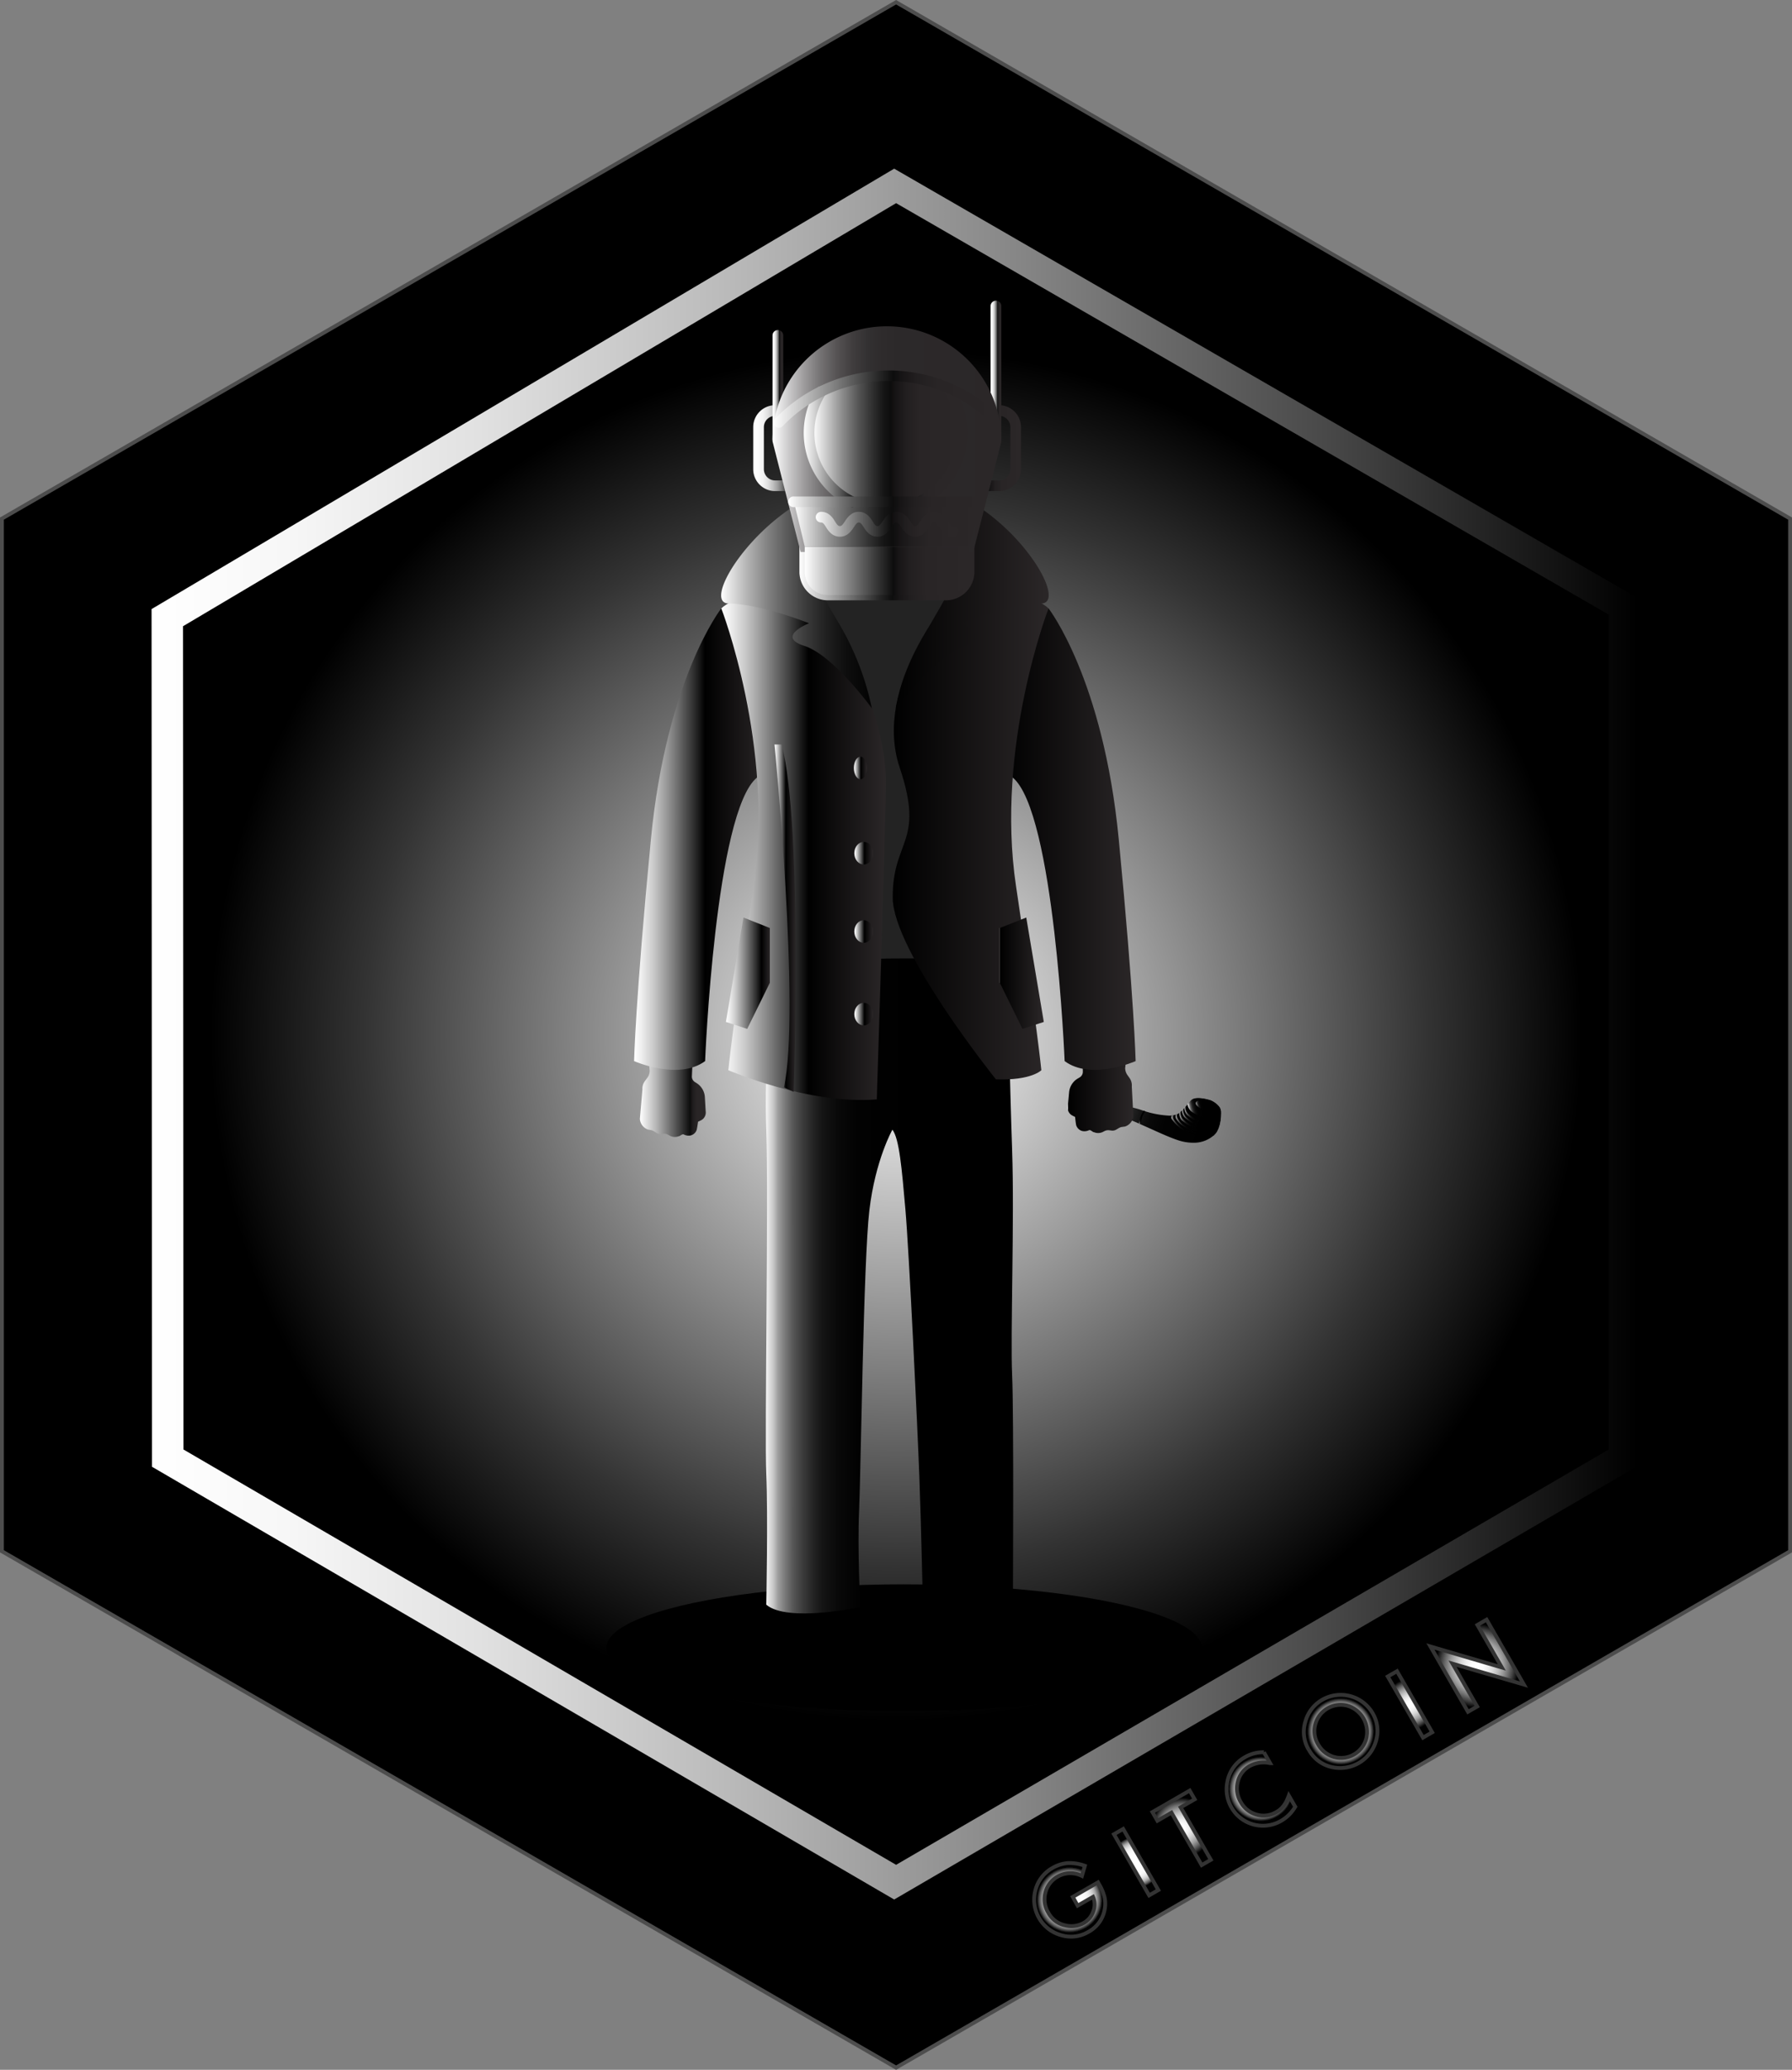 <svg xmlns="http://www.w3.org/2000/svg" xmlns:xlink="http://www.w3.org/1999/xlink" id="Layer_1" data-name="Layer 1" viewBox="0 0 466.57 538.75"><rect x="0" y="0" width="466.57" height="538.75" fill="#808080" stroke="none"/><defs><style>.cls-1{stroke:#4d4d4d;fill:url(#radial-gradient)}.cls-1,.cls-3,.cls-4,.cls-5,.cls-6,.cls-7,.cls-8,.cls-9{stroke-miterlimit:10}.cls-2{fill:url(#linear-gradient)}.cls-3,.cls-4,.cls-5,.cls-6,.cls-7,.cls-8,.cls-9{stroke:#333}.cls-3{fill:url(#radial-gradient-2)}.cls-4{fill:url(#radial-gradient-3)}.cls-5{fill:url(#radial-gradient-4)}.cls-6{fill:url(#radial-gradient-5)}.cls-7{fill:url(#radial-gradient-6)}.cls-8{fill:url(#radial-gradient-7)}.cls-9{fill:url(#radial-gradient-8)}.cls-10{fill:url(#linear-gradient-2)}.cls-11{fill:url(#linear-gradient-3)}.cls-12{fill:url(#linear-gradient-4)}.cls-13{fill:url(#linear-gradient-5)}.cls-14{opacity:.85;fill:url(#linear-gradient-6)}.cls-15,.cls-16,.cls-17,.cls-18,.cls-19{opacity:.68}.cls-15{fill:url(#linear-gradient-7)}.cls-16{fill:url(#linear-gradient-8)}.cls-17{fill:url(#linear-gradient-9)}.cls-18{fill:url(#linear-gradient-10)}.cls-19{fill:url(#linear-gradient-11)}.cls-20{fill:url(#linear-gradient-12)}.cls-21{fill:url(#linear-gradient-13)}.cls-22{fill:#232323}.cls-23{fill:url(#linear-gradient-14)}.cls-24{fill:url(#linear-gradient-15)}.cls-25{fill:url(#linear-gradient-16)}.cls-26{fill:url(#linear-gradient-17)}.cls-27{fill:url(#linear-gradient-18)}.cls-28{fill:url(#linear-gradient-19)}.cls-29{fill:url(#linear-gradient-20)}.cls-30{fill:url(#linear-gradient-21)}.cls-31{fill:url(#linear-gradient-22)}.cls-32{fill:url(#linear-gradient-23)}.cls-33{fill:url(#linear-gradient-24)}.cls-34{fill:url(#linear-gradient-25)}.cls-35{fill:url(#linear-gradient-26)}.cls-36{fill:url(#linear-gradient-27)}.cls-37{fill:url(#linear-gradient-28)}.cls-38{fill:url(#linear-gradient-29)}.cls-39{fill:url(#linear-gradient-30)}.cls-40{fill:url(#linear-gradient-31)}.cls-41{fill:#f2f2f2}.cls-42{fill:url(#linear-gradient-32)}.cls-43{fill:url(#linear-gradient-33)}.cls-44{fill:url(#linear-gradient-34)}.cls-45{fill:url(#linear-gradient-35)}.cls-46{fill:url(#linear-gradient-36)}.cls-47{fill:url(#linear-gradient-37)}.cls-48{fill:url(#linear-gradient-38)}.cls-49{fill:url(#linear-gradient-39)}.cls-50{fill:url(#linear-gradient-40)}.cls-51{fill:url(#linear-gradient-41)}</style><radialGradient id="radial-gradient" cx="233.28" cy="269.38" r="251.44" gradientUnits="userSpaceOnUse"><stop offset="0" stop-color="#fff"/><stop offset=".21" stop-color="#b1b1b1"/><stop offset=".55" stop-color="#333"/><stop offset=".71"/></radialGradient><linearGradient id="linear-gradient" x1="39.46" x2="426.07" y1="269.16" y2="269.16" gradientUnits="userSpaceOnUse"><stop offset="0" stop-color="#fff"/><stop offset=".09" stop-color="#f7f7f7"/><stop offset=".22" stop-color="#e1e1e1"/><stop offset=".38" stop-color="#bcbcbc"/><stop offset=".57" stop-color="#8a8a8a"/><stop offset=".79" stop-color="#494949"/><stop offset="1"/></linearGradient><radialGradient id="radial-gradient-2" cx="278.49" cy="494.5" r="9.42" gradientUnits="userSpaceOnUse"><stop offset="0" stop-color="#fff"/><stop offset=".34" stop-color="#fdfdfd"/><stop offset=".46" stop-color="#f6f6f6"/><stop offset=".54" stop-color="#ebebeb"/><stop offset=".61" stop-color="#dadada"/><stop offset=".67" stop-color="#c4c4c4"/><stop offset=".73" stop-color="#a8a8a8"/><stop offset=".77" stop-color="#888"/><stop offset=".82" stop-color="#626262"/><stop offset=".86" stop-color="#373737"/><stop offset=".9" stop-color="#090909"/><stop offset=".9"/></radialGradient><radialGradient id="radial-gradient-3" cx="295.79" cy="484.73" r="7.36" gradientTransform="translate(281.47 -82.94) rotate(29.95)" xlink:href="#radial-gradient-2"/><radialGradient id="radial-gradient-4" cx="307.65" cy="475.77" r="8.71" gradientUnits="userSpaceOnUse"><stop offset="0" stop-color="#fff"/><stop offset=".12" stop-color="#fbfbfb"/><stop offset=".23" stop-color="#efefef"/><stop offset=".34" stop-color="#dbdbdb"/><stop offset=".45" stop-color="silver"/><stop offset=".57" stop-color="#9c9c9c"/><stop offset=".68" stop-color="#707070"/><stop offset=".79" stop-color="#3c3c3c"/><stop offset=".9" stop-color="#020202"/><stop offset=".9"/></radialGradient><radialGradient id="radial-gradient-5" cx="328.3" cy="465.66" r="9.26" xlink:href="#radial-gradient-2"/><radialGradient id="radial-gradient-6" cx="349.07" cy="450.66" r="9.58" xlink:href="#radial-gradient-2"/><radialGradient id="radial-gradient-7" cx="367.09" cy="443.65" r="7.35" gradientTransform="translate(270.68 -124.05) rotate(29.97)" xlink:href="#radial-gradient-4"/><radialGradient id="radial-gradient-8" cx="384.6" cy="433.57" r="12.08" xlink:href="#radial-gradient-4"/><linearGradient id="linear-gradient-2" x1="288.68" x2="316.9" y1="280.72" y2="297.01" gradientTransform="translate(-58.29 75.43) rotate(-13)" gradientUnits="userSpaceOnUse"><stop offset="0" stop-color="#fff"/><stop offset=".01" stop-color="#f6f6f6"/><stop offset=".04" stop-color="#c8c8c8"/><stop offset=".09" stop-color="#9d9d9d"/><stop offset=".13" stop-color="#777"/><stop offset=".18" stop-color="#575757"/><stop offset=".23" stop-color="#3b3b3b"/><stop offset=".29" stop-color="#252525"/><stop offset=".37" stop-color="#141414"/><stop offset=".45" stop-color="#090909"/><stop offset=".58" stop-color="#020202"/><stop offset=".92"/></linearGradient><linearGradient id="linear-gradient-3" x1="296.94" x2="299.22" y1="289.93" y2="289.93" gradientTransform="translate(-58.29 75.43) rotate(-13)" gradientUnits="userSpaceOnUse"><stop offset="0" stop-color="#fff"/><stop offset="0" stop-color="#f6f6f6"/><stop offset=".02" stop-color="#c8c8c8"/><stop offset=".04" stop-color="#9d9d9d"/><stop offset=".06" stop-color="#777"/><stop offset=".08" stop-color="#575757"/><stop offset=".11" stop-color="#3b3b3b"/><stop offset=".13" stop-color="#252525"/><stop offset=".17" stop-color="#141414"/><stop offset=".21" stop-color="#090909"/><stop offset=".26" stop-color="#020202"/><stop offset=".42"/></linearGradient><linearGradient id="linear-gradient-4" x1="286.2" x2="288.59" y1="284.45" y2="284.45" xlink:href="#linear-gradient-3"/><linearGradient id="linear-gradient-5" x1="310.39" x2="318.45" y1="291.3" y2="291.3" xlink:href="#linear-gradient-3"/><linearGradient id="linear-gradient-6" x1="312.53" x2="317.09" y1="290.6" y2="290.6" gradientTransform="translate(402.71 -131.34) rotate(59.27)" xlink:href="#linear-gradient-3"/><linearGradient id="linear-gradient-7" x1="309.27" x2="317.88" y1="292.73" y2="292.73" xlink:href="#linear-gradient-3"/><linearGradient id="linear-gradient-8" x1="307.66" x2="316.99" y1="294.07" y2="294.07" xlink:href="#linear-gradient-3"/><linearGradient id="linear-gradient-9" x1="308.55" x2="317.45" y1="293.41" y2="293.41" xlink:href="#linear-gradient-3"/><linearGradient id="linear-gradient-10" x1="306.57" x2="316.32" y1="294.62" y2="294.62" xlink:href="#linear-gradient-3"/><linearGradient id="linear-gradient-11" x1="305.44" x2="315.54" y1="294.93" y2="294.93" xlink:href="#linear-gradient-3"/><linearGradient id="linear-gradient-12" x1="277.99" x2="295.08" y1="283.46" y2="283.46" gradientUnits="userSpaceOnUse"><stop offset="0" stop-color="#fff"/><stop offset="0" stop-color="#f0f0f0"/><stop offset="0" stop-color="#c7c7c7"/><stop offset="0" stop-color="#868686"/><stop offset="0" stop-color="#2d2d2d"/><stop offset="0"/><stop offset="1" stop-color="#2b2728"/></linearGradient><linearGradient id="linear-gradient-13" x1="166.6" x2="183.75" y1="284.45" y2="284.45" gradientUnits="userSpaceOnUse"><stop offset="0" stop-color="#fff"/><stop offset=".23" stop-color="#bbb"/><stop offset=".75" stop-color="#111"/><stop offset=".77" stop-color="#0d0d0d"/><stop offset=".78" stop-color="#171516"/><stop offset=".82" stop-color="#221f20"/><stop offset=".87" stop-color="#292526"/><stop offset="1" stop-color="#2b2728"/></linearGradient><linearGradient id="linear-gradient-14" x1="199.37" x2="263.8" y1="334.72" y2="334.72" gradientUnits="userSpaceOnUse"><stop offset="0" stop-color="#fff"/><stop offset="0" stop-color="#f6f6f6"/><stop offset=".03" stop-color="#c8c8c8"/><stop offset=".05" stop-color="#9d9d9d"/><stop offset=".08" stop-color="#777"/><stop offset=".11" stop-color="#575757"/><stop offset=".15" stop-color="#3b3b3b"/><stop offset=".19" stop-color="#252525"/><stop offset=".23" stop-color="#141414"/><stop offset=".29" stop-color="#090909"/><stop offset=".37" stop-color="#020202"/><stop offset=".59"/></linearGradient><linearGradient id="linear-gradient-15" x1="196.11" x2="206.13" y1="116.65" y2="116.65" gradientUnits="userSpaceOnUse"><stop offset="0" stop-color="#fff"/><stop offset=".14" stop-color="#fbfbfb"/><stop offset=".27" stop-color="#f1f1f1"/><stop offset=".39" stop-color="#dedede"/><stop offset=".5" stop-color="#c4c4c4"/><stop offset=".62" stop-color="#a3a3a3"/><stop offset=".73" stop-color="#7b7b7b"/><stop offset=".84" stop-color="#4a4a4a"/><stop offset=".95" stop-color="#141414"/><stop offset=".96" stop-color="#0d0d0d"/><stop offset=".96" stop-color="#171516"/><stop offset=".97" stop-color="#221f20"/><stop offset=".98" stop-color="#292526"/><stop offset="1" stop-color="#2b2728"/></linearGradient><linearGradient id="linear-gradient-16" x1="201.14" x2="203.92" y1="100.79" y2="100.79" gradientUnits="userSpaceOnUse"><stop offset="0" stop-color="#fff"/><stop offset=".1" stop-color="#fcfcfc"/><stop offset=".19" stop-color="#f1f1f1"/><stop offset=".27" stop-color="#e0e0e0"/><stop offset=".35" stop-color="#c7c7c7"/><stop offset=".42" stop-color="#a7a7a7"/><stop offset=".5" stop-color="#7f7f7f"/><stop offset=".57" stop-color="#515151"/><stop offset=".64" stop-color="#1c1c1c"/><stop offset=".65" stop-color="#0d0d0d"/><stop offset=".68" stop-color="#171516"/><stop offset=".73" stop-color="#221f20"/><stop offset=".8" stop-color="#292526"/><stop offset="1" stop-color="#2b2728"/></linearGradient><linearGradient id="linear-gradient-17" x1="255.81" x2="265.83" y1="116.65" y2="116.65" gradientUnits="userSpaceOnUse"><stop offset="0" stop-color="#fff"/><stop offset=".02" stop-color="#fcfcfc"/><stop offset=".04" stop-color="#f1f1f1"/><stop offset=".06" stop-color="#e0e0e0"/><stop offset=".07" stop-color="#c7c7c7"/><stop offset=".09" stop-color="#a7a7a7"/><stop offset=".1" stop-color="#7f7f7f"/><stop offset=".12" stop-color="#515151"/><stop offset=".13" stop-color="#1c1c1c"/><stop offset=".14" stop-color="#0d0d0d"/><stop offset=".2" stop-color="#171516"/><stop offset=".33" stop-color="#221f20"/><stop offset=".51" stop-color="#292526"/><stop offset="1" stop-color="#2b2728"/></linearGradient><linearGradient id="linear-gradient-18" x1="257.92" x2="260.7" y1="96.97" y2="96.97" xlink:href="#linear-gradient-16"/><linearGradient id="linear-gradient-19" x1="260.85" x2="295.68" y1="218.41" y2="218.41" xlink:href="#linear-gradient-12"/><linearGradient id="linear-gradient-20" x1="165.09" x2="199.91" y1="218.41" y2="218.41" gradientUnits="userSpaceOnUse"><stop offset="0" stop-color="#fff"/><stop offset=".05" stop-color="#f0f0f0"/><stop offset=".15" stop-color="#c7c7c7"/><stop offset=".28" stop-color="#868686"/><stop offset=".45" stop-color="#2d2d2d"/><stop offset=".53"/><stop offset="1" stop-color="#2b2728"/></linearGradient><linearGradient id="linear-gradient-21" x1="187.8" x2="230.67" y1="220.31" y2="220.31" xlink:href="#linear-gradient-20"/><linearGradient id="linear-gradient-22" x1="232.43" x2="272.96" y1="217.64" y2="217.64" gradientUnits="userSpaceOnUse"><stop offset="0" stop-color="#fff"/><stop offset="0" stop-color="#f6f6f6"/><stop offset="0" stop-color="#c8c8c8"/><stop offset="0" stop-color="#9d9d9d"/><stop offset="0" stop-color="#777"/><stop offset="0" stop-color="#575757"/><stop offset="0" stop-color="#3b3b3b"/><stop offset="0" stop-color="#252525"/><stop offset="0" stop-color="#141414"/><stop offset="0" stop-color="#090909"/><stop offset="0" stop-color="#020202"/><stop offset="0"/><stop offset="1" stop-color="#2b2728"/></linearGradient><linearGradient id="linear-gradient-23" x1="260.32" x2="271.77" y1="253.31" y2="253.31" xlink:href="#linear-gradient-12"/><linearGradient id="linear-gradient-24" x1="206.57" x2="254.19" y1="144.19" y2="144.19" xlink:href="#linear-gradient-20"/><linearGradient id="linear-gradient-25" x1="187.77" x2="273" y1="155.04" y2="155.04" gradientUnits="userSpaceOnUse"><stop offset="0" stop-color="#fff"/><stop offset=".02" stop-color="#e9e9e9"/><stop offset=".08" stop-color="#b3b3b3"/><stop offset=".14" stop-color="#838383"/><stop offset=".2" stop-color="#5b5b5b"/><stop offset=".26" stop-color="#3a3a3a"/><stop offset=".32" stop-color="#202020"/><stop offset=".38" stop-color="#0e0e0e"/><stop offset=".45" stop-color="#040404"/><stop offset=".53"/><stop offset="1" stop-color="#2b2728"/></linearGradient><linearGradient id="linear-gradient-26" x1="188.99" x2="200.44" y1="253.31" y2="253.31" gradientUnits="userSpaceOnUse"><stop offset="0" stop-color="#fff"/><stop offset=".08" stop-color="#f0f0f0"/><stop offset=".23" stop-color="#c7c7c7"/><stop offset=".43" stop-color="#868686"/><stop offset=".69" stop-color="#2d2d2d"/><stop offset=".81"/><stop offset="1" stop-color="#2b2728"/></linearGradient><linearGradient id="linear-gradient-27" x1="201.65" x2="207.17" y1="238.99" y2="238.99" xlink:href="#linear-gradient-20"/><linearGradient id="linear-gradient-28" x1="222.32" x2="225.74" y1="199.89" y2="199.89" xlink:href="#linear-gradient-20"/><linearGradient id="linear-gradient-29" x1="222.43" x2="227.35" y1="222.08" y2="222.08" xlink:href="#linear-gradient-20"/><linearGradient id="linear-gradient-30" x1="222.43" x2="227.35" y1="242.46" y2="242.46" xlink:href="#linear-gradient-20"/><linearGradient id="linear-gradient-31" x1="222.43" x2="227.35" y1="263.96" y2="263.96" xlink:href="#linear-gradient-20"/><linearGradient id="linear-gradient-32" x1="208.14" x2="253.7" y1="148.58" y2="148.58" gradientUnits="userSpaceOnUse"><stop offset="0" stop-color="#fff"/><stop offset=".11" stop-color="#c8c8c8"/><stop offset=".32" stop-color="#646464"/><stop offset=".46" stop-color="#252525"/><stop offset=".53" stop-color="#0d0d0d"/><stop offset=".57" stop-color="#171516"/><stop offset=".64" stop-color="#221f20"/><stop offset=".73" stop-color="#292526"/><stop offset="1" stop-color="#2b2728"/></linearGradient><linearGradient id="linear-gradient-33" x1="201.14" x2="260.7" y1="114.3" y2="114.3" gradientUnits="userSpaceOnUse"><stop offset="0" stop-color="#fff"/><stop offset=".07" stop-color="#cbcacb"/><stop offset=".14" stop-color="#9c9a9b"/><stop offset=".21" stop-color="#747273"/><stop offset=".28" stop-color="#565354"/><stop offset=".35" stop-color="#403d3e"/><stop offset=".42" stop-color="#323031"/><stop offset=".48" stop-color="#2e2b2c"/><stop offset=".55" stop-color="#2c292a"/><stop offset="1" stop-color="#2b2728"/></linearGradient><linearGradient id="linear-gradient-34" x1="206.72" x2="255.16" y1="136.46" y2="136.46" gradientUnits="userSpaceOnUse"><stop offset="0" stop-color="#fff"/><stop offset=".07" stop-color="#d7d7d7"/><stop offset=".19" stop-color="#909090"/><stop offset=".31" stop-color="#585858"/><stop offset=".41" stop-color="#2f2f2f"/><stop offset=".48" stop-color="#161616"/><stop offset=".53" stop-color="#0d0d0d"/><stop offset=".57" stop-color="#171516"/><stop offset=".64" stop-color="#221f20"/><stop offset=".73" stop-color="#292526"/><stop offset="1" stop-color="#2b2728"/></linearGradient><linearGradient id="linear-gradient-35" x1="209.53" x2="252.31" y1="148.58" y2="148.58" gradientUnits="userSpaceOnUse"><stop offset="0" stop-color="#fff"/><stop offset=".15" stop-color="#b7b7b7"/><stop offset=".42" stop-color="#3e3e3e"/><stop offset=".54" stop-color="#0d0d0d"/><stop offset=".57" stop-color="#171516"/><stop offset=".64" stop-color="#221f20"/><stop offset=".74" stop-color="#292526"/><stop offset="1" stop-color="#2b2728"/></linearGradient><linearGradient id="linear-gradient-36" x1="211.67" x2="249.8" y1="114.19" y2="114.19" gradientUnits="userSpaceOnUse"><stop offset="0" stop-color="#fff"/><stop offset=".08" stop-color="#d1d1d1"/><stop offset=".2" stop-color="#8c8c8c"/><stop offset=".31" stop-color="#555"/><stop offset=".41" stop-color="#2e2e2e"/><stop offset=".48" stop-color="#161616"/><stop offset=".53" stop-color="#0d0d0d"/><stop offset=".57" stop-color="#171516"/><stop offset=".64" stop-color="#221f20"/><stop offset=".73" stop-color="#292526"/><stop offset="1" stop-color="#2b2728"/></linearGradient><linearGradient id="linear-gradient-37" x1="209.26" x2="223.26" y1="116.31" y2="116.31" gradientUnits="userSpaceOnUse"><stop offset="0" stop-color="#fff"/><stop offset=".2" stop-color="#d2d2d2"/><stop offset=".64" stop-color="#636363"/><stop offset=".96" stop-color="#0d0d0d"/><stop offset=".96" stop-color="#171516"/><stop offset=".97" stop-color="#221f20"/><stop offset=".98" stop-color="#292526"/><stop offset="1" stop-color="#2b2728"/></linearGradient><linearGradient id="linear-gradient-38" x1="238.11" x2="251.91" y1="115.73" y2="115.73" gradientUnits="userSpaceOnUse"><stop offset="0" stop-color="#fff"/><stop offset="0" stop-color="#c5c5c5"/><stop offset="0" stop-color="#8d8d8d"/><stop offset="0" stop-color="#5f5f5f"/><stop offset="0" stop-color="#3c3c3c"/><stop offset="0" stop-color="#222"/><stop offset="0" stop-color="#121212"/><stop offset="0" stop-color="#0d0d0d"/><stop offset=".03" stop-color="#171516"/><stop offset=".1" stop-color="#221f20"/><stop offset=".19" stop-color="#292526"/><stop offset=".44" stop-color="#2b2728"/></linearGradient><linearGradient id="linear-gradient-39" x1="205.33" x2="256.55" y1="130.65" y2="130.65" gradientUnits="userSpaceOnUse"><stop offset="0" stop-color="#fff"/><stop offset=".13" stop-color="#bababa"/><stop offset=".27" stop-color="#717171"/><stop offset=".39" stop-color="#3b3b3b"/><stop offset=".48" stop-color="#1a1a1a"/><stop offset=".53" stop-color="#0d0d0d"/><stop offset=".57" stop-color="#171516"/><stop offset=".64" stop-color="#221f20"/><stop offset=".73" stop-color="#292526"/><stop offset="1" stop-color="#2b2728"/></linearGradient><linearGradient id="linear-gradient-40" x1="212.39" x2="249.48" y1="136.46" y2="136.46" gradientUnits="userSpaceOnUse"><stop offset="0" stop-color="#fff"/><stop offset=".08" stop-color="#d6d6d6"/><stop offset=".3" stop-color="#6b6b6b"/><stop offset=".46" stop-color="#272727"/><stop offset=".53" stop-color="#0d0d0d"/><stop offset=".57" stop-color="#171516"/><stop offset=".64" stop-color="#221f20"/><stop offset=".73" stop-color="#292526"/><stop offset="1" stop-color="#2b2728"/></linearGradient><linearGradient id="linear-gradient-41" x1="201.45" x2="260.08" y1="103.91" y2="103.91" gradientUnits="userSpaceOnUse"><stop offset="0" stop-color="#fff"/><stop offset=".23" stop-color="#929292"/><stop offset=".44" stop-color="#323232"/><stop offset=".53" stop-color="#0d0d0d"/><stop offset=".57" stop-color="#171516"/><stop offset=".64" stop-color="#221f20"/><stop offset=".73" stop-color="#292526"/><stop offset="1" stop-color="#2b2728"/></linearGradient></defs><title>gitcoin-noir</title><g id="Layer_63" data-name="Layer 63"><polygon points="466.07 134.98 466.07 403.78 233.31 538.18 47.04 430.66 46.2 430.15 .5 403.78 .5 134.98 233.31 .58 466.07 134.98" class="cls-1"/></g><path d="M232.81,43.9,39.46,158.54l.11,223.24L232.81,494.42,426.05,381.78l0-226.31ZM418.87,377.28,233.31,485.39,47.76,377.28,47.65,163,233.31,52.88,418.89,160Z" class="cls-2"/><path d="M279.31,493.74l6.57-3.78.3.52a12.71,12.71,0,0,1,1.42,3.42,8,8,0,0,1,0,3.2,8.3,8.3,0,0,1-4.2,5.73,8.9,8.9,0,0,1-7.1.88A9.59,9.59,0,0,1,269.58,492a9.33,9.33,0,0,1,4.5-5.82,9.57,9.57,0,0,1,3.93-1.24,11.53,11.53,0,0,1,4.45.71l-.77,2.63a6.69,6.69,0,0,0-6.26.14,6.56,6.56,0,0,0-3.24,4.18,6.72,6.72,0,0,0,.76,5.27,6.46,6.46,0,0,0,4.42,3.28,6.58,6.58,0,0,0,4.79-.63,5.47,5.47,0,0,0,2.49-3,4.92,4.92,0,0,0-.07-3.79l-4,2.29Z" class="cls-3"/><rect width="2.77" height="18.36" x="294.41" y="475.55" class="cls-4" transform="translate(-202.48 212.37) rotate(-29.95)"/><polygon points="307.4 470.43 315.26 484.08 312.87 485.46 305.01 471.81 301.35 473.92 300.05 471.66 309.75 466.07 311.05 468.33 307.4 470.43" class="cls-5"/><path d="M329.07,456.09l1.63,2.84a7.66,7.66,0,0,0-5.31.73,6.38,6.38,0,0,0-3.12,4.14,6.84,6.84,0,0,0,.78,5.26,6.69,6.69,0,0,0,4.12,3.26,6.46,6.46,0,0,0,5.14-.66,5.86,5.86,0,0,0,1.91-1.66,7.19,7.19,0,0,0,.71-1.14c.21-.44.43-.94.63-1.49l1.67,2.9a10,10,0,0,1-3.66,3.66,9.43,9.43,0,0,1-12.93-3.44,9.5,9.5,0,0,1-1.1-6.58,9.21,9.21,0,0,1,4.72-6.6,9.38,9.38,0,0,1,4.81-1.22" class="cls-6"/><path d="M340.71,455.37a9,9,0,0,1-.86-7.18,9.42,9.42,0,0,1,4.51-5.81,9.62,9.62,0,0,1,13,3.51,9.06,9.06,0,0,1,.9,7.24A9.71,9.71,0,0,1,347,460a9,9,0,0,1-6.26-4.63m2.43-1.36a6.81,6.81,0,0,0,12.56-1.49,7.13,7.13,0,0,0-4.89-8.54,6.85,6.85,0,0,0-8.38,4.82,6.61,6.61,0,0,0,.71,5.21" class="cls-7"/><rect width="2.77" height="18.36" x="365.71" y="434.48" class="cls-8" transform="translate(-172.53 242.68) rotate(-29.97)"/><polygon points="382.21 445.56 372.43 428.56 391.02 434.02 384.66 422.96 387.05 421.58 396.77 438.47 378.19 433.04 384.61 444.18 382.21 445.56" class="cls-9"/><path d="M315.17,286.44c-1.35-.44-4-1-5,0s-2.69,3.16-3.56,3.51a5.59,5.59,0,0,1-2.15.44,25,25,0,0,1-7.25-1.45c-3.29-1.16-10.36-2.16-11-1.91s-1.62,1.57-1.49,1.83,2.82.34,4.32.75a74.22,74.22,0,0,1,8.41,3.25c3.16,1.38,6.62,3.06,9.34,3.95a12.59,12.59,0,0,0,4.21.63,7.77,7.77,0,0,0,5.47-2.35c1.62-2,1.43-5.62,1.43-5.62a2.28,2.28,0,0,0-.37-1.23A5.69,5.69,0,0,0,315.17,286.44Z" class="cls-10"/><path d="M297.8,289.11l.36.12a10.28,10.28,0,0,0-.75,1.44,13.77,13.77,0,0,0-.42,1.95l-.43-.18a14.91,14.91,0,0,1,.42-1.91A7.92,7.92,0,0,1,297.8,289.11Z" class="cls-11"/><path d="M286.2,287a1.32,1.32,0,0,1,.52,0,13,13,0,0,0-1.13,1.19,4.74,4.74,0,0,0-.54.81c-.19,0-.32-.08-.34-.13C284.58,288.56,285.59,287.23,286.2,287Z" class="cls-12"/><path d="M315.87,291.16c-1.77.24-4.85-1.13-5.77-1.94a3.09,3.09,0,0,1-.9-1.85c.34-.37.66-.72.93-1,1-1,3.69-.4,5,0a5.69,5.69,0,0,1,2.35,1.76,2.28,2.28,0,0,1,.37,1.23s0,.24,0,.63A2.57,2.57,0,0,1,315.87,291.16Z" class="cls-13"/><ellipse cx="313.82" cy="287.76" class="cls-14" rx="1.18" ry="2.56" transform="translate(-55.86 499.01) rotate(-72.27)"/><path d="M312.17,292.08a10.49,10.49,0,0,1-3-1.77,2.81,2.81,0,0,1-.81-2l.32-.35a2.19,2.19,0,0,0,.7,1.93,9.61,9.61,0,0,0,2.89,1.73,9,9,0,0,0,4,.5,3.25,3.25,0,0,0,1.56-.79c0,.15,0,.31-.07.48a3.71,3.71,0,0,1-1.58.74A8.94,8.94,0,0,1,312.17,292.08Z" class="cls-15"/><path d="M311.6,293.85a11.36,11.36,0,0,1-4-2.33,3,3,0,0,1-.56-1.89l.4-.35a2.47,2.47,0,0,0,.43,1.87,10.27,10.27,0,0,0,8,2.91,3.21,3.21,0,0,0,1.46-.69l-.13.36a3.6,3.6,0,0,1-1.42.66A10.84,10.84,0,0,1,311.6,293.85Z" class="cls-16"/><path d="M311.8,293a11.18,11.18,0,0,1-3.37-2.14,2.86,2.86,0,0,1-.67-1.95l.33-.35a2.74,2.74,0,0,0,.6,2.06,9.2,9.2,0,0,0,7.47,2.46,3.34,3.34,0,0,0,1.45-.68c0,.11-.05.23-.08.35a3.28,3.28,0,0,1-1.48.71A10.45,10.45,0,0,1,311.8,293Z" class="cls-17"/><path d="M315.1,295.24a8.51,8.51,0,0,1-3.65-.43,15.11,15.11,0,0,1-3.65-1.89,5.51,5.51,0,0,1-1.65-1.86,1.49,1.49,0,0,1,0-1l.4-.15a1.48,1.48,0,0,0,0,1,4.77,4.77,0,0,0,1.37,1.73,14.08,14.08,0,0,0,3.5,1.82,9.13,9.13,0,0,0,3.67.54,7.9,7.9,0,0,0,1.78-.58,2.5,2.5,0,0,1-.21.35A6.43,6.43,0,0,1,315.1,295.24Z" class="cls-18"/><path d="M314.82,295.87a11.84,11.84,0,0,1-3.79-.44,16.29,16.29,0,0,1-3.72-1.8,10.16,10.16,0,0,1-2.3-2.48.87.87,0,0,1,.11-.84l.51-.1a1.18,1.18,0,0,0-.11,1,9,9,0,0,0,2.1,2.3,15.8,15.8,0,0,0,3.61,1.71,11.54,11.54,0,0,0,3.79.44,6.36,6.36,0,0,0,1.28-.37l-.27.27A5.86,5.86,0,0,1,314.82,295.87Z" class="cls-19"/><path d="M281.86,274.35l.07,4.62a1.69,1.69,0,0,1-.82,1.46l-.49.29a4.65,4.65,0,0,0-2.26,3.55l-.36,3.91a2.24,2.24,0,0,0,1.19,2.18l.73.37c.07.81.17,1.58.27,2.12a2.25,2.25,0,0,0,1.55,1.53,2.68,2.68,0,0,0,1.77-.19h0c.38-.18.82.33,1.2.49l.09,0a2.78,2.78,0,0,0,2.36-.06l.43-.22a2.14,2.14,0,0,1,1.24-.2l.56.07a1.87,1.87,0,0,0,1.22-.24l.58-.34a3.34,3.34,0,0,1,.72-.33l1-.14a3.16,3.16,0,0,0,2.17-2.73l-.4-7.68a3.36,3.36,0,0,0-.58-2.2l-.58-.82a3.22,3.22,0,0,1-.57-1.78l.44-3.92a1.55,1.55,0,0,0-1.18-1.49l-1-.25a14.08,14.08,0,0,0-8.37.47h0A1.57,1.57,0,0,0,281.86,274.35Z" class="cls-20"/><path d="M180.37,275.52l-.22,4.63a1.66,1.66,0,0,0,.76,1.48l.49.31a4.63,4.63,0,0,1,2.12,3.63l.23,3.91a2.24,2.24,0,0,1-1.27,2.14l-.73.35c-.11.8-.23,1.57-.35,2.1a2.24,2.24,0,0,1-1.6,1.48,2.67,2.67,0,0,1-1.77-.26h0c-.37-.18-.83.3-1.21.45l-.09,0a2.83,2.83,0,0,1-2.36-.14l-.43-.24a2.07,2.07,0,0,0-1.22-.24l-.57.06a1.87,1.87,0,0,1-1.2-.29l-.57-.36a3.34,3.34,0,0,0-.71-.35l-1-.18a3.16,3.16,0,0,1-2.07-2.8l.67-7.67a3.25,3.25,0,0,1,.66-2.17l.6-.81a3.19,3.19,0,0,0,.63-1.75l-.3-3.94a1.56,1.56,0,0,1,1.23-1.45l1-.21a14.05,14.05,0,0,1,8.35.76h0A1.56,1.56,0,0,1,180.37,275.52Z" class="cls-21"/><ellipse cx="235.36" cy="428.88" rx="77.5" ry="16.5"/><rect width="58" height="130" x="202.86" y="141.38" class="cls-22"/><path d="M200.91,251.2s37.35-3.93,61.36,0c0,0,.63,30.29,1.25,48.18s-.47,48.49,0,58.54.2,60.1.2,60.1-18.71,2.83-23.42,0c0,0-.47-20.87-.94-33.74s-2.69-58.85-3.63-69.52-1.59-18.36-3.38-20.72c0,0-4.45,7.85-6,21s-2.2,67.8-2.67,78.16.32,25.11.32,25.11-19,4.08-24.49-.63c0,0,.47-23.38,0-33.9s.63-72.82,0-89.3S200.91,251.2,200.91,251.2Z" class="cls-23"/><path d="M204.74,127.82h-2.93a5.7,5.7,0,0,1-5.7-5.7V111.18a5.71,5.71,0,0,1,5.7-5.71h1.24a1.39,1.39,0,0,1,0,2.78h-1.24a2.93,2.93,0,0,0-2.92,2.93v10.94a2.93,2.93,0,0,0,2.92,2.93h2.93a1.39,1.39,0,1,1,0,2.77Z" class="cls-24"/><path d="M202.53,115.69a1.39,1.39,0,0,1-1.39-1.39v-27a1.39,1.39,0,1,1,2.78,0v27A1.39,1.39,0,0,1,202.53,115.69Z" class="cls-25"/><path d="M260.13,127.82H257.2a1.39,1.39,0,1,1,0-2.77h2.93a2.93,2.93,0,0,0,2.93-2.93V111.18a2.93,2.93,0,0,0-2.93-2.93h-1.24a1.39,1.39,0,1,1,0-2.78h1.24a5.71,5.71,0,0,1,5.7,5.71v10.94A5.7,5.7,0,0,1,260.13,127.82Z" class="cls-26"/><path d="M259.31,115.69a1.39,1.39,0,0,1-1.39-1.39V79.65a1.39,1.39,0,1,1,2.78,0V114.3A1.39,1.39,0,0,1,259.31,115.69Z" class="cls-27"/><path d="M263.65,202.37c10.89,8.83,13.54,73.82,13.54,73.82,6.93,5.14,18.49,0,18.49,0s-.37-16-4.4-57.77S273,158.35,273,158.35C253.11,165.49,263.65,202.37,263.65,202.37Z" class="cls-28"/><path d="M187.8,158.35s-14.29,18.27-18.32,60.07-4.39,57.77-4.39,57.77,11.55,5.14,18.49,0c0,0,2.64-65,13.53-73.82C197.11,202.37,207.66,165.49,187.8,158.35Z" class="cls-29"/><path d="M212.59,154.68s-18.56-2.1-24.79,3.67c0,0,13.92,36,8.43,72.33s-6.6,47.88-6.6,47.88,20.87,9.06,38.65,7.59c0,0,2.18-67.86,2.39-81.73C231,181.7,212.59,154.68,212.59,154.68Z" class="cls-30"/><path d="M234.23,199.74c6.63,19.73-1.86,18.67-1.8,33.88,0,13.87,26.87,47.32,26.87,47.32,9.28.34,11.83-2.38,11.83-2.38S270,267,264.54,230.68,273,158.35,273,158.35c-6.22-5.77-24.9-3.67-24.9-3.67S227,178.08,234.23,199.74Z" class="cls-31"/><polygon points="267.2 238.82 260.32 241.55 260.32 255.81 266.22 267.81 271.77 266 267.2 238.82" class="cls-32"/><path d="M213,153.25s22.19-6.57,37.09,0l4.14-14.94-22.34-3.17-25.28,4.52Z" class="cls-33"/><path d="M236.39,125.7H225.05c-23,0-43.88,31.25-35.33,31.39s20.92,5.14,20.92,5.14-8.79,3.47-1.21,5.89S227,184.37,227,184.37a72.32,72.32,0,0,0-8.86-22.59c-2.12-3.78-9.72-14.91-6-18,9.12-7.54,29.63-7.54,36.5,0,3.19,3.5-3.91,14.18-6,18s-7,11-9.43,22.59c0,0,10.55-13.84,18.13-16.25s-1.21-5.89-1.21-5.89,12.37-5,20.92-5.14S259.35,125.7,236.39,125.7Z" class="cls-34"/><polygon points="189 266 194.54 267.81 200.44 255.81 200.44 241.55 193.56 238.82 189 266" class="cls-35"/><path d="M201.65,193.78s6.85,69.73,2.45,89.25l2.55,1.17s2.42-69.14-3.12-90.42Z" class="cls-36"/><ellipse cx="224.03" cy="199.89" class="cls-37" rx="1.71" ry="2.94"/><ellipse cx="224.89" cy="222.08" class="cls-38" rx="2.46" ry="2.94"/><ellipse cx="224.89" cy="242.46" class="cls-39" rx="2.46" ry="2.94"/><ellipse cx="224.89" cy="263.96" class="cls-40" rx="2.46" ry="2.94"/><path d="M221.86,141a2.16,2.16,0,1,0-2.16,2.16,2.16,2.16,0,0,0,2.16-2.16" class="cls-41"/><path d="M245.07,141a2.16,2.16,0,1,0-2.16,2.16,2.16,2.16,0,0,0,2.16-2.16" class="cls-41"/><path d="M246.26,156.26H215.58a7.44,7.44,0,0,1-7.44-7.43v-7.94H253.7v7.94A7.44,7.44,0,0,1,246.26,156.26Zm-35.34-12.59v5.16a4.66,4.66,0,0,0,4.66,4.66h30.68a4.66,4.66,0,0,0,4.66-4.66v-5.16Z" class="cls-42"/><path d="M253.39,143.67H208.45l-7.31-28.79v-.17a29.78,29.78,0,0,1,59.56,0v.17l0,.17Z" class="cls-43"/><polygon points="206.72 130.65 251.37 130.65 255.16 132.09 252.31 142.28 209.53 142.28 206.72 130.65" class="cls-44"/><path d="M246.26,154.87H215.58a6,6,0,0,1-6.05-6v-6.55h42.78v6.55a6,6,0,0,1-6.05,6" class="cls-45"/><path d="M223.08,130.65A19.06,19.06,0,0,1,216,101.06c3.49-4.24,25.49-4.46,29-.51a19.07,19.07,0,0,1-6.61,30.1" class="cls-46"/><path d="M221.87,132a1.42,1.42,0,0,1-.6-.14,21.35,21.35,0,0,1-8.66-30.68,1.4,1.4,0,0,1,1.92-.42,1.38,1.38,0,0,1,.42,1.92,18.57,18.57,0,0,0,7.53,26.68,1.39,1.39,0,0,1-.61,2.64Z" class="cls-47"/><path d="M239.5,131.93a1.39,1.39,0,0,1-.62-2.63,18.56,18.56,0,0,0,6.67-27.55,1.39,1.39,0,0,1,2.24-1.65,21.35,21.35,0,0,1-7.66,31.69A1.41,1.41,0,0,1,239.5,131.93Z" class="cls-48"/><path d="M255.16,132H206.72a1.39,1.39,0,1,1,0-2.77h48.44a1.39,1.39,0,1,1,0,2.77Z" class="cls-49"/><path d="M248.09,139.7c-2,0-3-1.48-3.6-2.47s-.88-1.23-1.29-1.23-.68.29-1.3,1.23-1.63,2.47-3.6,2.47-3-1.48-3.61-2.47-.88-1.23-1.3-1.23-.67.29-1.29,1.23-1.63,2.47-3.61,2.47-3-1.48-3.61-2.47S224,136,223.59,136s-.67.29-1.29,1.23-1.64,2.47-3.61,2.47-3-1.48-3.61-2.47-.88-1.23-1.3-1.23a1.39,1.39,0,0,1,0-2.78c2,0,3,1.49,3.61,2.48s.88,1.23,1.3,1.23.67-.3,1.29-1.23,1.64-2.48,3.61-2.48,3,1.49,3.61,2.48.88,1.23,1.29,1.23.67-.3,1.3-1.23,1.63-2.48,3.6-2.48,3,1.49,3.61,2.48.88,1.23,1.3,1.23.67-.3,1.29-1.23,1.63-2.48,3.61-2.48,3,1.49,3.6,2.48.88,1.23,1.29,1.23a1.39,1.39,0,1,1,0,2.77Z" class="cls-50"/><path d="M202.84,111.35a1.37,1.37,0,0,1-1-.4,1.39,1.39,0,0,1,0-2,41.08,41.08,0,0,1,57.8-1.24,1.39,1.39,0,0,1-1.9,2,38.27,38.27,0,0,0-53.91,1.15A1.37,1.37,0,0,1,202.84,111.35Z" class="cls-51"/></svg>
